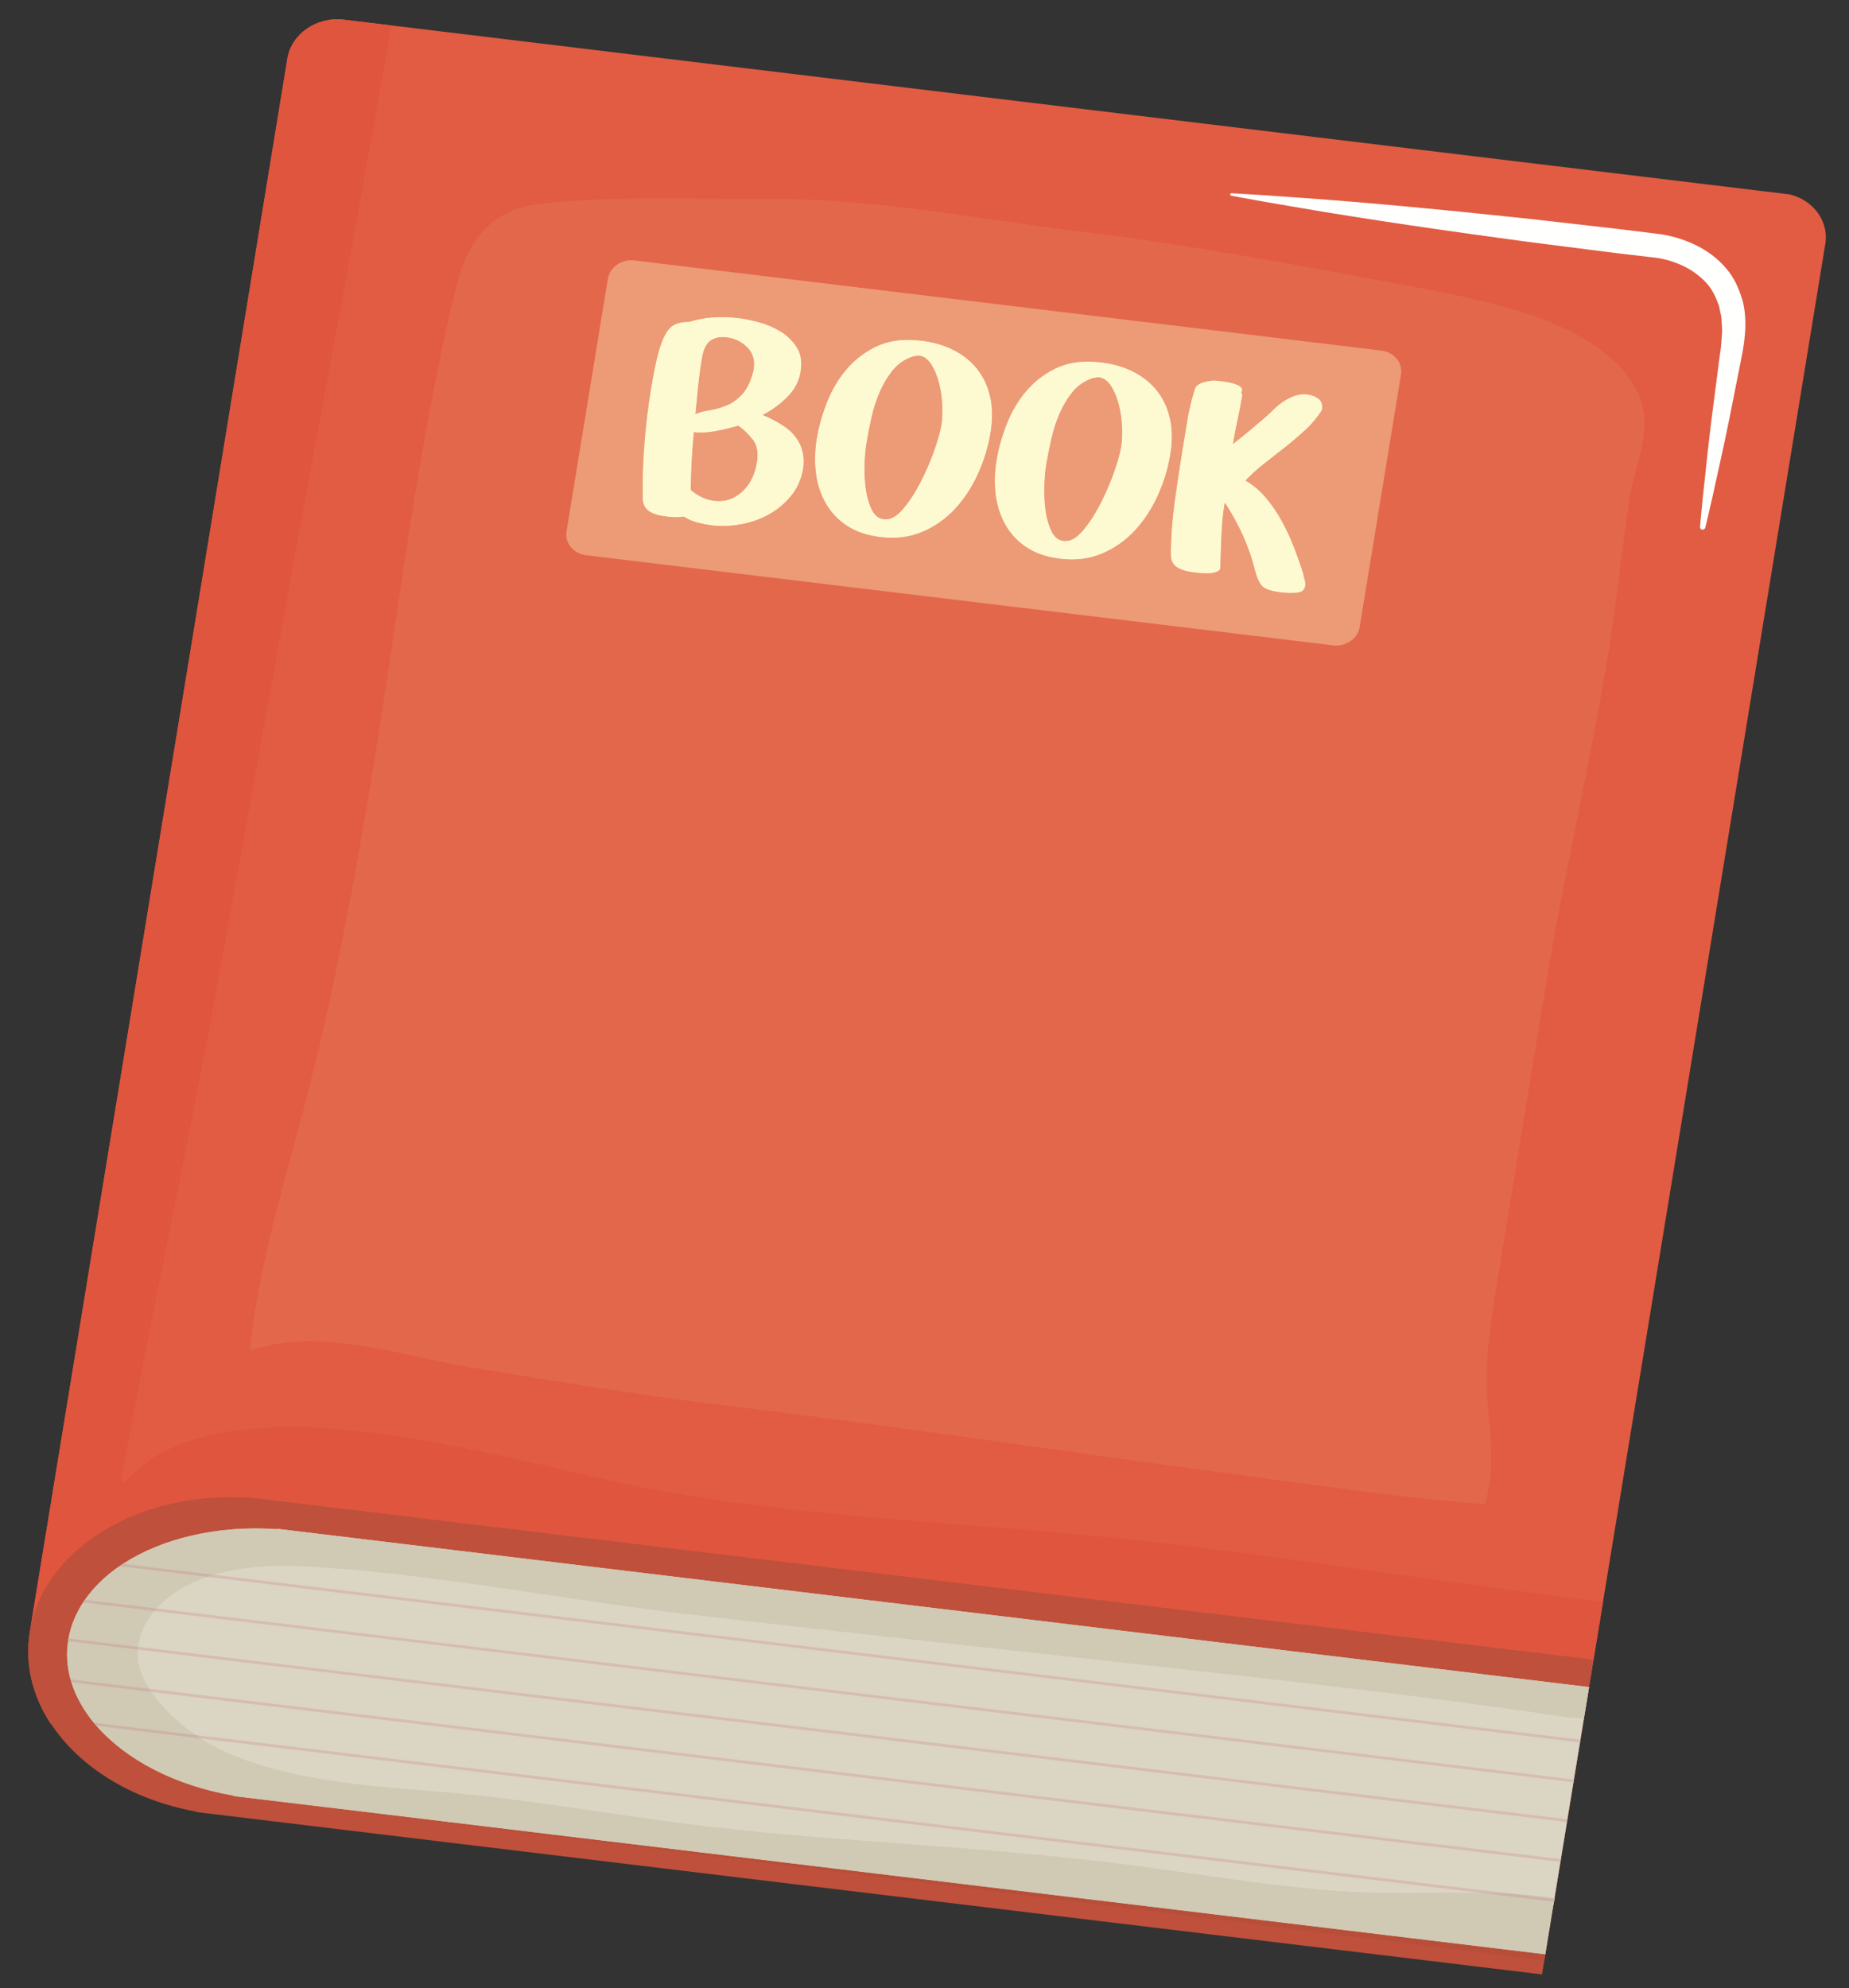 <svg width="133" height="143" viewBox="0 0 133 143" fill="none" xmlns="http://www.w3.org/2000/svg">
<rect x="0" y="0" width="133" height="143" fill="#333333" stroke="none"/>
<g clip-path="url(#clip0_16454_1020)">
<path fill-rule="evenodd" clip-rule="evenodd" d="M111.734 137.039L3.655 123.999C2.344 122.004 1.764 119.711 2.147 117.374L20.672 4.215C20.963 2.435 22.782 1.18 24.73 1.415L128.298 13.91C130.247 14.145 131.585 15.782 131.294 17.562L111.734 137.039Z" fill="#E15C42"/>
<path fill-rule="evenodd" clip-rule="evenodd" d="M3.668 124.001L3.655 123.999C2.344 122.004 1.764 119.711 2.147 117.374L20.672 4.215C20.963 2.435 22.782 1.18 24.73 1.415L28.142 1.826C26.411 11.869 24.558 21.894 22.689 31.917C20.275 44.88 17.998 57.861 15.632 70.832C13.469 82.687 10.908 94.483 8.726 106.335C8.703 106.457 8.802 106.542 8.913 106.556C8.983 106.564 9.059 106.543 9.111 106.484C11.549 103.762 15.397 102.91 19.05 102.706C21.498 102.569 23.957 102.716 26.394 103.01C28.29 103.238 30.172 103.556 32.024 103.9C35.955 104.629 39.82 105.591 43.71 106.467C47.434 107.308 51.219 107.895 55.027 108.354C56.782 108.566 58.542 108.75 60.302 108.921C67.256 109.591 74.243 109.996 81.189 110.732C82.565 110.878 83.939 111.035 85.313 111.201C90.862 111.871 96.392 112.68 101.923 113.447C106.376 114.064 110.836 114.676 115.305 115.227L114.625 119.381L17.824 107.702L17.819 107.738C10.021 107.235 3.126 111.39 2.149 117.358C1.766 119.696 2.347 121.989 3.658 123.985C3.661 123.99 3.665 123.995 3.668 124.001Z" fill="#E0553D"/>
<path fill-rule="evenodd" clip-rule="evenodd" d="M114.625 119.381L110.918 142.024L14.117 130.345L14.123 130.314C9.471 129.483 5.687 127.08 3.658 123.985C2.347 121.989 1.766 119.696 2.149 117.357C3.126 111.39 10.021 107.235 17.819 107.737L17.824 107.702L114.625 119.381Z" fill="#BF503B"/>
<path fill-rule="evenodd" clip-rule="evenodd" d="M88.591 13.903C88.591 13.903 89.471 13.943 91.005 14.047C92.537 14.165 94.733 14.292 97.354 14.52C99.977 14.737 103.033 15.021 106.302 15.357C107.936 15.533 109.627 15.691 111.338 15.893C113.051 16.089 114.792 16.287 116.532 16.486C117.4 16.594 118.268 16.701 119.135 16.809C120.092 16.91 121.049 17.191 121.904 17.597C122.769 18.004 123.547 18.581 124.145 19.285C124.764 19.985 125.105 20.823 125.35 21.636C125.764 23.28 125.433 24.931 125.165 26.233C124.895 27.594 124.64 28.88 124.404 30.067C123.929 32.441 123.463 34.411 123.169 35.794C122.859 37.175 122.66 37.962 122.66 37.962C122.636 38.056 122.533 38.116 122.432 38.096C122.339 38.078 122.278 38.001 122.284 37.917C122.284 37.917 122.346 37.113 122.491 35.712C122.653 34.313 122.838 32.309 123.143 29.915C123.298 28.718 123.465 27.421 123.642 26.049C123.689 25.707 123.736 25.36 123.784 25.007C123.822 24.665 123.834 24.344 123.862 24.006C123.902 23.669 123.832 23.346 123.832 23.012C123.821 22.678 123.71 22.367 123.66 22.039C123.442 21.425 123.183 20.814 122.715 20.325C122.262 19.833 121.689 19.421 121.027 19.108C120.357 18.799 119.636 18.585 118.856 18.51C117.989 18.408 117.12 18.306 116.251 18.205C114.514 17.984 112.777 17.762 111.067 17.545C109.358 17.334 107.681 17.086 106.055 16.869C102.804 16.419 99.775 15.968 97.184 15.556C94.591 15.155 92.44 14.758 90.929 14.509C89.422 14.246 88.563 14.076 88.563 14.076C88.512 14.065 88.48 14.019 88.492 13.972C88.503 13.93 88.546 13.901 88.591 13.903Z" fill="#FFFFFE"/>
<path fill-rule="evenodd" clip-rule="evenodd" d="M114.302 121.356L111.155 140.579L16.811 129.196L16.816 129.163C12.58 128.44 9.05 126.564 6.944 124.147C6.876 124.075 6.813 123.999 6.751 123.923C6.003 123.01 5.451 122.029 5.136 121.009C5.112 120.938 5.092 120.87 5.074 120.8C4.829 119.908 4.758 118.985 4.899 118.056L4.931 117.859C5.094 116.936 5.458 116.066 5.98 115.266C6.02 115.204 6.062 115.139 6.107 115.082C6.737 114.173 7.583 113.358 8.591 112.661C8.675 112.604 8.762 112.55 8.847 112.492C11.648 110.668 15.644 109.695 19.954 110L19.958 109.974L114.302 121.356Z" fill="#DBD5C3"/>
<path fill-rule="evenodd" clip-rule="evenodd" d="M113.682 125.14L113.65 125.336L8.591 112.661C8.676 112.604 8.763 112.55 8.847 112.492L113.682 125.14Z" fill="#D6BCB4"/>
<path fill-rule="evenodd" clip-rule="evenodd" d="M113.213 128.004L113.181 128.2L5.98 115.266C6.02 115.204 6.062 115.139 6.107 115.081L113.213 128.004Z" fill="#D6BCB4"/>
<path fill-rule="evenodd" clip-rule="evenodd" d="M4.899 118.056L112.712 131.064L112.745 130.867L4.931 117.859L4.899 118.056Z" fill="#D6BCB4"/>
<path fill-rule="evenodd" clip-rule="evenodd" d="M112.275 133.733L112.243 133.931L5.136 121.009C5.112 120.938 5.092 120.871 5.074 120.8L112.275 133.733Z" fill="#D6BCB4"/>
<path fill-rule="evenodd" clip-rule="evenodd" d="M111.807 136.597L111.774 136.795L6.944 124.147C6.876 124.075 6.813 123.998 6.751 123.922L111.807 136.597Z" fill="#D6BCB4"/>
<path fill-rule="evenodd" clip-rule="evenodd" d="M100.773 26.934L97.799 45.102C97.661 45.94 96.808 46.529 95.891 46.419L42.158 39.936C41.242 39.825 40.615 39.057 40.753 38.219L43.727 20.051C43.864 19.218 44.712 18.626 45.629 18.737L99.362 25.22C100.279 25.331 100.909 26.1 100.773 26.934Z" fill="#EB926E"/>
<path fill-rule="evenodd" clip-rule="evenodd" d="M49.704 35.271C50.233 35.709 50.793 35.963 51.383 36.034C52.122 36.123 52.778 35.913 53.357 35.404C53.935 34.892 54.301 34.174 54.452 33.25C54.566 32.556 54.462 32.007 54.141 31.606C53.82 31.203 53.476 30.872 53.109 30.612C52.59 30.765 52.048 30.895 51.481 31.004C50.915 31.112 50.391 31.138 49.906 31.08C49.837 31.761 49.786 32.442 49.749 33.124C49.712 33.808 49.691 34.493 49.685 35.18C49.704 35.204 49.711 35.233 49.704 35.271ZM54.215 26.618C54.326 25.942 54.173 25.399 53.757 24.983C53.342 24.57 52.849 24.329 52.28 24.26C51.794 24.202 51.4 24.282 51.097 24.501C50.791 24.719 50.587 25.146 50.483 25.783C50.363 26.515 50.27 27.213 50.204 27.872C50.14 28.534 50.078 29.173 50.018 29.796C50.298 29.673 50.636 29.581 51.032 29.52C51.429 29.46 51.834 29.347 52.248 29.18C52.663 29.014 53.045 28.742 53.398 28.361C53.751 27.98 54.023 27.4 54.215 26.618ZM57.558 32.003C57.791 32.543 57.86 33.111 57.762 33.707C57.639 34.459 57.349 35.113 56.893 35.667C56.437 36.222 55.902 36.669 55.287 37.007C54.672 37.345 54.006 37.58 53.287 37.709C52.566 37.837 51.891 37.864 51.258 37.788C50.899 37.745 50.54 37.676 50.178 37.585C49.819 37.492 49.493 37.348 49.202 37.157C48.981 37.19 48.768 37.203 48.565 37.198C48.362 37.193 48.165 37.178 47.977 37.155C47.513 37.099 47.161 37.013 46.921 36.898C46.684 36.78 46.513 36.64 46.41 36.481C46.308 36.321 46.252 36.134 46.243 35.915C46.237 35.698 46.231 35.471 46.226 35.234C46.237 32.819 46.439 30.396 46.837 27.968C47.007 26.927 47.177 26.086 47.347 25.449C47.515 24.81 47.703 24.323 47.908 23.984C48.112 23.644 48.349 23.424 48.614 23.317C48.878 23.21 49.193 23.16 49.558 23.164C50.147 22.981 50.739 22.871 51.336 22.834C51.932 22.798 52.526 22.816 53.116 22.888C53.518 22.936 53.996 23.033 54.553 23.177C55.11 23.325 55.632 23.545 56.122 23.839C56.61 24.134 57.004 24.517 57.303 24.984C57.603 25.453 57.697 26.035 57.583 26.729C57.47 27.422 57.15 28.032 56.621 28.558C56.096 29.085 55.502 29.515 54.847 29.849C55.39 30.071 55.915 30.351 56.42 30.686C56.923 31.023 57.303 31.461 57.558 32.003Z" fill="#FCF9CE"/>
<path fill-rule="evenodd" clip-rule="evenodd" d="M63.581 37.358C64.022 37.411 64.468 37.18 64.918 36.664C65.368 36.149 65.79 35.515 66.179 34.767C66.571 34.018 66.907 33.253 67.186 32.472C67.463 31.688 67.645 31.048 67.727 30.546C67.793 30.141 67.811 29.662 67.785 29.108C67.756 28.556 67.676 28.026 67.544 27.517C67.412 27.011 67.228 26.571 66.987 26.196C66.748 25.825 66.459 25.617 66.121 25.577C66.037 25.566 65.882 25.588 65.659 25.639C65.092 25.827 64.621 26.143 64.246 26.588C63.873 27.035 63.559 27.547 63.301 28.125C63.047 28.703 62.843 29.323 62.691 29.983C62.54 30.642 62.417 31.273 62.32 31.869C62.244 32.333 62.199 32.871 62.182 33.489C62.167 34.107 62.199 34.691 62.282 35.241C62.365 35.791 62.506 36.271 62.709 36.678C62.909 37.086 63.202 37.312 63.581 37.358ZM65.785 24.474C66.724 24.529 67.567 24.725 68.317 25.06C69.069 25.397 69.688 25.849 70.176 26.419C70.663 26.99 71.002 27.669 71.195 28.459C71.389 29.249 71.404 30.134 71.243 31.118C71.075 32.141 70.773 33.129 70.337 34.089C69.901 35.049 69.35 35.887 68.684 36.603C68.019 37.319 67.236 37.869 66.337 38.251C65.436 38.633 64.436 38.759 63.341 38.627C62.371 38.51 61.56 38.234 60.912 37.803C60.263 37.372 59.755 36.828 59.389 36.173C59.023 35.521 58.792 34.799 58.696 34.012C58.6 33.223 58.619 32.407 58.758 31.557C58.9 30.69 59.146 29.817 59.494 28.934C59.842 28.053 60.304 27.273 60.877 26.594C61.45 25.917 62.14 25.377 62.947 24.973C63.755 24.569 64.701 24.401 65.785 24.474Z" fill="#FCF9CE"/>
<path fill-rule="evenodd" clip-rule="evenodd" d="M76.512 38.918C76.953 38.971 77.4 38.74 77.85 38.225C78.3 37.709 78.722 37.075 79.112 36.328C79.504 35.578 79.838 34.813 80.117 34.032C80.395 33.249 80.575 32.608 80.657 32.106C80.724 31.701 80.742 31.222 80.715 30.668C80.688 30.116 80.607 29.586 80.477 29.078C80.344 28.571 80.159 28.131 79.92 27.756C79.679 27.385 79.39 27.177 79.054 27.137C78.969 27.127 78.814 27.148 78.592 27.199C78.023 27.387 77.552 27.703 77.179 28.149C76.804 28.596 76.49 29.107 76.234 29.686C75.978 30.264 75.775 30.883 75.623 31.544C75.473 32.203 75.347 32.834 75.249 33.429C75.173 33.892 75.129 34.431 75.113 35.049C75.098 35.667 75.133 36.252 75.214 36.802C75.295 37.351 75.437 37.831 75.639 38.239C75.842 38.646 76.133 38.872 76.512 38.918ZM78.717 26.034C79.654 26.089 80.497 26.285 81.251 26.62C82 26.957 82.619 27.409 83.108 27.98C83.594 28.55 83.932 29.229 84.126 30.019C84.32 30.809 84.336 31.694 84.175 32.678C84.008 33.701 83.706 34.689 83.27 35.649C82.833 36.61 82.282 37.447 81.617 38.163C80.951 38.879 80.168 39.429 79.267 39.811C78.366 40.193 77.367 40.319 76.273 40.187C75.302 40.07 74.493 39.794 73.842 39.363C73.193 38.932 72.686 38.388 72.32 37.734C71.955 37.081 71.722 36.359 71.626 35.572C71.53 34.783 71.551 33.967 71.691 33.117C71.832 32.25 72.076 31.377 72.427 30.494C72.773 29.613 73.235 28.833 73.81 28.154C74.38 27.477 75.071 26.937 75.879 26.533C76.687 26.13 77.635 25.962 78.717 26.034Z" fill="#FCF9CE"/>
<path fill-rule="evenodd" clip-rule="evenodd" d="M93.733 41.261C93.752 41.401 93.786 41.547 93.837 41.702C93.887 41.854 93.899 42.009 93.874 42.163C93.827 42.451 93.612 42.608 93.233 42.631C92.854 42.653 92.485 42.644 92.127 42.601C91.431 42.517 90.982 42.364 90.783 42.143C90.583 41.922 90.424 41.579 90.306 41.113C90.086 40.222 89.788 39.355 89.41 38.514C89.031 37.672 88.593 36.878 88.091 36.13C87.965 36.899 87.886 37.68 87.853 38.473C87.82 39.267 87.791 40.062 87.769 40.865C87.75 40.982 87.671 41.065 87.533 41.119C87.396 41.169 87.239 41.206 87.064 41.224C86.888 41.242 86.699 41.243 86.499 41.228C86.296 41.214 86.123 41.198 85.975 41.18C85.553 41.129 85.221 41.056 84.98 40.957C84.736 40.859 84.564 40.744 84.455 40.615C84.347 40.484 84.28 40.339 84.252 40.177C84.227 40.016 84.216 39.839 84.227 39.643C84.246 38.486 84.337 37.303 84.502 36.093C84.667 34.886 84.846 33.702 85.035 32.545C85.159 31.793 85.282 31.039 85.407 30.276C85.531 29.516 85.705 28.775 85.932 28.056C85.954 27.92 86.025 27.806 86.148 27.712C86.271 27.62 86.416 27.549 86.587 27.501C86.755 27.452 86.917 27.418 87.071 27.396C87.224 27.375 87.355 27.372 87.459 27.384C87.606 27.402 87.792 27.424 88.013 27.451C88.233 27.478 88.447 27.517 88.655 27.573C88.86 27.626 89.031 27.696 89.169 27.782C89.303 27.868 89.362 27.978 89.34 28.113C89.337 28.131 89.328 28.145 89.317 28.154C89.304 28.163 89.295 28.176 89.292 28.195C89.283 28.252 89.293 28.298 89.318 28.332C89.347 28.364 89.356 28.399 89.35 28.437C89.255 29.017 89.145 29.598 89.016 30.182C88.889 30.767 88.775 31.356 88.677 31.954C89.097 31.632 89.506 31.302 89.903 30.967C90.302 30.631 90.702 30.292 91.103 29.947C91.278 29.792 91.468 29.612 91.673 29.411C91.879 29.209 92.101 29.03 92.342 28.871C92.583 28.715 92.846 28.586 93.132 28.48C93.418 28.378 93.73 28.347 94.066 28.387C94.382 28.425 94.644 28.532 94.852 28.704C95.061 28.876 95.137 29.127 95.084 29.454C95.074 29.511 95.058 29.55 95.034 29.566C94.717 30.059 94.337 30.508 93.895 30.917C93.451 31.326 92.983 31.726 92.487 32.12C91.993 32.512 91.495 32.904 90.99 33.295C90.484 33.686 90.014 34.109 89.573 34.568C90.103 34.867 90.58 35.265 91.006 35.758C91.429 36.252 91.812 36.802 92.154 37.415C92.494 38.026 92.792 38.661 93.049 39.322C93.306 39.981 93.535 40.629 93.733 41.261Z" fill="#FCF9CE"/>
<path fill-rule="evenodd" clip-rule="evenodd" d="M111.753 136.924L111.822 136.503C111.83 136.504 111.837 136.505 111.845 136.506C111.813 136.645 111.783 136.784 111.753 136.924Z" fill="#D7D5CB"/>
<path fill-rule="evenodd" clip-rule="evenodd" d="M111.082 141.021C110.163 140.905 109.242 140.791 108.325 140.676C99.394 139.555 90.465 138.437 81.534 137.316C67.121 135.507 52.706 133.699 38.292 131.891C31.133 130.992 23.972 130.093 16.811 129.197L111.155 140.579C111.131 140.726 111.106 140.873 111.082 141.021Z" fill="#B74E39"/>
<path fill-rule="evenodd" clip-rule="evenodd" d="M111.155 140.579L16.811 129.196L16.816 129.163C12.58 128.44 9.05 126.564 6.944 124.147L14.458 125.054C15.208 125.535 15.999 125.947 16.8 126.271C19.56 127.393 22.553 127.965 25.58 128.33C27.534 128.566 29.503 128.716 31.43 128.871C32.922 128.99 34.407 129.146 35.888 129.324C38.299 129.615 40.701 129.966 43.102 130.317C45.505 130.668 47.907 131.019 50.319 131.31C50.63 131.348 50.941 131.384 51.252 131.42C60.68 132.492 70.205 132.811 79.624 133.948C79.85 133.975 80.078 134.004 80.304 134.031C84.05 134.5 87.777 135.1 91.526 135.552C93.16 135.749 94.798 135.918 96.444 136.035C96.73 136.057 97.018 136.075 97.304 136.088C100.351 136.248 103.425 136.115 106.481 136.156L111.774 136.795L111.753 136.925C111.499 138.125 111.34 139.369 111.152 140.579L111.155 140.579ZM111.806 136.598L108.721 136.225C109.611 136.271 110.5 136.341 111.384 136.448C111.53 136.465 111.676 136.484 111.822 136.504L111.806 136.598ZM14.088 124.808L6.751 123.923C6.003 123.01 5.451 122.029 5.136 121.009L10.882 121.702C11.702 122.876 12.825 123.941 14.088 124.808ZM10.733 121.482L5.074 120.8C4.829 119.908 4.758 118.985 4.899 118.056L9.917 118.662C9.86 119.57 10.103 120.526 10.731 121.479C10.732 121.48 10.732 121.481 10.733 121.482ZM9.935 118.463L4.931 117.859C5.094 116.936 5.458 116.066 5.98 115.266L11.104 115.884C10.459 116.654 10.039 117.531 9.935 118.463ZM11.261 115.704L6.107 115.082C6.737 114.173 7.583 113.358 8.591 112.661L14.91 113.423C14.798 113.461 14.686 113.5 14.575 113.541C13.255 114.026 12.095 114.78 11.261 115.704ZM15.371 113.279L8.847 112.492C11.648 110.668 15.644 109.695 19.954 110L19.958 109.974L114.302 121.356L113.934 123.601C113.493 123.588 113.054 123.56 112.617 123.507C112.508 123.494 112.4 123.479 112.291 123.463C107.614 122.761 102.923 122.151 98.222 121.584C96.753 121.407 95.282 121.234 93.812 121.063C88.568 120.456 83.318 119.875 78.07 119.3C68.454 118.244 58.835 117.212 49.229 116.086C49.055 116.065 48.881 116.044 48.706 116.023C45.575 115.646 42.436 115.178 39.292 114.71C36.148 114.242 32.999 113.773 29.848 113.393C27.07 113.058 24.29 112.791 21.509 112.655C19.521 112.556 17.32 112.709 15.371 113.279Z" fill="#D0C9B4"/>
<path fill-rule="evenodd" clip-rule="evenodd" d="M14.91 113.423L8.591 112.66C8.676 112.604 8.763 112.55 8.847 112.492L15.371 113.279C15.216 113.324 15.062 113.372 14.91 113.423Z" fill="#CCB3A8"/>
<path fill-rule="evenodd" clip-rule="evenodd" d="M11.104 115.884L5.98 115.266C6.02 115.203 6.062 115.138 6.107 115.081L11.261 115.703C11.207 115.763 11.155 115.823 11.104 115.884Z" fill="#CCB3A8"/>
<path fill-rule="evenodd" clip-rule="evenodd" d="M9.917 118.661L4.899 118.056L4.931 117.859L9.935 118.463C9.927 118.529 9.921 118.595 9.917 118.661Z" fill="#CCB3A8"/>
<path fill-rule="evenodd" clip-rule="evenodd" d="M10.882 121.701L5.137 121.008C5.112 120.938 5.092 120.87 5.074 120.8L10.733 121.482C10.781 121.556 10.831 121.629 10.882 121.701Z" fill="#CCB3A8"/>
<path fill-rule="evenodd" clip-rule="evenodd" d="M111.774 136.795L106.481 136.156C107.229 136.166 107.976 136.187 108.721 136.225L111.807 136.597L111.774 136.795ZM14.458 125.054L6.944 124.147C6.876 124.075 6.813 123.998 6.751 123.922L14.088 124.808C14.21 124.892 14.334 124.973 14.458 125.054Z" fill="#CCB3A8"/>
<path fill-rule="evenodd" clip-rule="evenodd" d="M99.781 107.499C96.458 107.099 93.134 106.622 89.85 106.189C77.412 104.548 65.025 102.656 52.496 101.145C46.173 100.382 40.034 99.374 33.872 98.362C31.01 97.891 27.944 97.022 24.911 96.656C22.539 96.37 20.188 96.392 17.971 97.154C18.5 91.76 20.09 86.263 21.506 81.019C23.758 72.686 25.378 64.154 26.776 55.615C28.654 44.145 29.982 32.323 32.716 20.984C33.533 17.6 34.985 15.065 39.044 14.63C44.289 14.066 50.249 14.336 55.565 14.308C58.768 14.29 62.028 14.569 65.292 14.963C69.511 15.472 73.737 16.172 77.856 16.669C85.999 17.652 93.823 19.158 101.733 20.639C106.898 21.605 115.036 23.151 117.64 27.915C119.127 30.639 117.645 33.142 117.209 35.917C116.653 39.452 116.321 43.133 115.729 46.748C114.396 54.891 112.521 62.759 111.187 70.903C110.078 77.681 108.968 84.458 107.859 91.236C107.364 94.257 106.809 97.228 106.968 100.213C107.106 102.819 107.641 105.592 106.805 108.192C104.473 108.028 102.127 107.783 99.781 107.499ZM45.629 18.737C44.712 18.627 43.864 19.218 43.727 20.052L40.753 38.219C40.615 39.058 41.242 39.825 42.158 39.936L95.891 46.419C96.808 46.529 97.661 45.94 97.799 45.102L100.773 26.934C100.909 26.1 100.279 25.331 99.362 25.22L45.629 18.737Z" fill="#E3674B"/>
<path fill-rule="evenodd" clip-rule="evenodd" d="M95.891 46.419L42.158 39.936C41.242 39.825 40.615 39.057 40.753 38.219L43.727 20.051C43.864 19.218 44.712 18.626 45.629 18.737L99.362 25.22C100.279 25.331 100.909 26.1 100.773 26.934L97.799 45.102C97.661 45.94 96.808 46.529 95.891 46.419ZM49.202 37.156C49.493 37.348 49.819 37.492 50.179 37.584C50.54 37.676 50.9 37.745 51.258 37.788C51.891 37.864 52.566 37.837 53.287 37.709C54.006 37.58 54.672 37.345 55.287 37.006C55.902 36.669 56.437 36.222 56.893 35.666C57.349 35.113 57.639 34.459 57.762 33.707C57.86 33.11 57.791 32.542 57.558 32.003C57.303 31.461 56.923 31.022 56.42 30.686C55.915 30.35 55.39 30.071 54.847 29.849C55.502 29.515 56.096 29.085 56.621 28.558C57.15 28.032 57.47 27.422 57.583 26.729C57.697 26.035 57.603 25.453 57.303 24.984C57.004 24.517 56.61 24.134 56.122 23.839C55.632 23.544 55.11 23.325 54.553 23.177C53.996 23.032 53.518 22.936 53.117 22.887C52.526 22.816 51.932 22.798 51.336 22.834C50.739 22.871 50.147 22.981 49.558 23.163C49.193 23.16 48.878 23.21 48.614 23.317C48.349 23.424 48.112 23.644 47.908 23.983C47.703 24.323 47.515 24.81 47.347 25.449C47.177 26.086 47.007 26.926 46.837 27.968C46.439 30.396 46.237 32.819 46.226 35.234C46.231 35.471 46.237 35.698 46.243 35.915C46.252 36.134 46.308 36.321 46.41 36.481C46.513 36.64 46.684 36.78 46.921 36.898C47.162 37.013 47.513 37.099 47.977 37.155C48.166 37.178 48.362 37.192 48.565 37.198C48.768 37.203 48.981 37.189 49.202 37.156ZM88.091 36.13C88.593 36.878 89.031 37.672 89.41 38.514C89.788 39.355 90.086 40.222 90.306 41.113C90.423 41.58 90.583 41.922 90.783 42.143C90.982 42.364 91.431 42.517 92.127 42.601C92.485 42.644 92.854 42.653 93.233 42.631C93.612 42.608 93.827 42.451 93.874 42.163C93.899 42.009 93.887 41.854 93.837 41.702C93.786 41.547 93.752 41.401 93.733 41.261C93.535 40.629 93.306 39.981 93.049 39.322C92.792 38.661 92.494 38.026 92.154 37.415C91.812 36.802 91.429 36.252 91.006 35.758C90.58 35.265 90.103 34.867 89.573 34.568C90.014 34.109 90.484 33.686 90.99 33.295C91.495 32.904 91.993 32.512 92.487 32.12C92.983 31.726 93.451 31.326 93.895 30.917C94.337 30.508 94.717 30.059 95.034 29.566C95.058 29.55 95.074 29.511 95.083 29.454C95.137 29.127 95.061 28.876 94.852 28.705C94.644 28.532 94.382 28.425 94.066 28.387C93.73 28.347 93.418 28.378 93.132 28.48C92.846 28.586 92.583 28.715 92.342 28.871C92.101 29.03 91.879 29.209 91.673 29.411C91.468 29.612 91.278 29.792 91.103 29.947C90.702 30.292 90.302 30.631 89.903 30.967C89.506 31.302 89.096 31.632 88.677 31.954C88.775 31.356 88.889 30.767 89.016 30.182C89.145 29.598 89.255 29.017 89.35 28.437C89.356 28.399 89.347 28.364 89.318 28.332C89.293 28.298 89.283 28.252 89.292 28.195C89.295 28.176 89.304 28.163 89.317 28.154C89.328 28.145 89.337 28.131 89.34 28.113C89.362 27.978 89.303 27.868 89.169 27.782C89.031 27.696 88.86 27.627 88.655 27.573C88.447 27.517 88.233 27.478 88.013 27.451C87.792 27.425 87.606 27.402 87.459 27.384C87.355 27.372 87.224 27.375 87.071 27.396C86.917 27.418 86.755 27.452 86.587 27.501C86.416 27.549 86.271 27.62 86.148 27.712C86.025 27.806 85.954 27.92 85.932 28.056C85.705 28.775 85.531 29.516 85.407 30.276C85.282 31.039 85.158 31.793 85.035 32.545C84.846 33.702 84.667 34.886 84.502 36.093C84.337 37.303 84.246 38.486 84.227 39.643C84.216 39.839 84.227 40.016 84.252 40.177C84.28 40.339 84.347 40.484 84.455 40.615C84.564 40.744 84.736 40.859 84.98 40.957C85.221 41.056 85.553 41.129 85.975 41.18C86.123 41.198 86.296 41.214 86.499 41.228C86.699 41.243 86.888 41.242 87.064 41.224C87.239 41.206 87.396 41.169 87.533 41.119C87.671 41.065 87.75 40.982 87.769 40.865C87.791 40.062 87.82 39.267 87.853 38.473C87.886 37.68 87.965 36.899 88.091 36.13ZM79.245 26.081C79.072 26.06 78.897 26.045 78.717 26.034C77.635 25.962 76.687 26.13 75.879 26.533C75.071 26.937 74.38 27.477 73.809 28.154C73.235 28.833 72.773 29.613 72.427 30.494C72.076 31.377 71.832 32.25 71.69 33.117C71.551 33.967 71.53 34.783 71.626 35.572C71.722 36.359 71.955 37.081 72.32 37.734C72.686 38.388 73.193 38.932 73.842 39.363C74.492 39.794 75.302 40.07 76.273 40.187C77.367 40.319 78.366 40.193 79.267 39.811C80.168 39.429 80.951 38.879 81.617 38.163C82.282 37.447 82.833 36.61 83.27 35.649C83.706 34.689 84.008 33.701 84.175 32.678C84.336 31.694 84.32 30.809 84.126 30.019C83.932 29.229 83.594 28.55 83.108 27.98C82.619 27.409 82 26.957 81.251 26.62C80.641 26.349 79.973 26.169 79.245 26.081ZM66.313 24.521C66.141 24.5 65.965 24.485 65.785 24.474C64.701 24.401 63.755 24.569 62.947 24.973C62.14 25.377 61.45 25.917 60.877 26.594C60.304 27.273 59.843 28.053 59.494 28.934C59.146 29.817 58.9 30.69 58.758 31.557C58.619 32.407 58.6 33.223 58.696 34.012C58.792 34.799 59.023 35.521 59.389 36.173C59.755 36.828 60.263 37.372 60.912 37.803C61.56 38.234 62.371 38.51 63.341 38.627C64.436 38.759 65.436 38.633 66.337 38.251C67.236 37.869 68.019 37.319 68.684 36.603C69.35 35.887 69.901 35.049 70.337 34.089C70.773 33.129 71.075 32.141 71.243 31.118C71.404 30.134 71.389 29.249 71.195 28.459C71.002 27.669 70.663 26.99 70.176 26.419C69.688 25.849 69.069 25.397 68.317 25.06C67.711 24.789 67.043 24.609 66.313 24.521ZM51.383 36.034C50.793 35.963 50.233 35.709 49.704 35.271C49.711 35.233 49.704 35.203 49.685 35.18C49.691 34.493 49.712 33.808 49.749 33.124C49.786 32.442 49.837 31.76 49.906 31.08C50.391 31.138 50.915 31.112 51.481 31.004C52.048 30.895 52.59 30.765 53.109 30.612C53.476 30.872 53.82 31.203 54.141 31.605C54.462 32.007 54.566 32.556 54.452 33.249C54.301 34.174 53.935 34.892 53.357 35.404C52.778 35.913 52.122 36.123 51.383 36.034ZM76.512 38.918C76.133 38.872 75.842 38.646 75.639 38.239C75.437 37.831 75.295 37.351 75.214 36.802C75.133 36.252 75.098 35.667 75.113 35.049C75.129 34.431 75.173 33.892 75.249 33.429C75.347 32.834 75.473 32.203 75.623 31.544C75.775 30.883 75.978 30.264 76.234 29.686C76.49 29.107 76.804 28.596 77.179 28.149C77.552 27.703 78.023 27.387 78.592 27.199C78.814 27.148 78.969 27.127 79.054 27.137C79.39 27.177 79.678 27.385 79.92 27.756C80.158 28.131 80.344 28.571 80.477 29.078C80.607 29.586 80.688 30.116 80.715 30.668C80.742 31.222 80.724 31.701 80.657 32.106C80.575 32.608 80.395 33.249 80.117 34.032C79.838 34.813 79.504 35.578 79.112 36.328C78.722 37.075 78.3 37.709 77.85 38.225C77.4 38.74 76.953 38.971 76.512 38.918ZM63.581 37.358C63.202 37.312 62.91 37.086 62.709 36.678C62.506 36.271 62.365 35.791 62.282 35.241C62.199 34.691 62.167 34.107 62.182 33.489C62.199 32.871 62.244 32.333 62.32 31.869C62.418 31.274 62.541 30.643 62.691 29.983C62.843 29.323 63.047 28.703 63.301 28.126C63.559 27.547 63.873 27.036 64.246 26.588C64.621 26.143 65.092 25.827 65.659 25.639C65.882 25.588 66.037 25.566 66.121 25.577C66.459 25.617 66.748 25.825 66.987 26.196C67.228 26.571 67.412 27.011 67.544 27.517C67.676 28.026 67.756 28.556 67.785 29.108C67.811 29.662 67.793 30.141 67.727 30.546C67.645 31.048 67.463 31.688 67.186 32.472C66.907 33.253 66.571 34.018 66.18 34.767C65.79 35.515 65.368 36.149 64.918 36.664C64.468 37.18 64.022 37.411 63.581 37.358ZM50.018 29.796C50.078 29.173 50.14 28.533 50.204 27.872C50.27 27.213 50.363 26.515 50.483 25.782C50.587 25.146 50.791 24.719 51.097 24.501C51.401 24.282 51.794 24.201 52.28 24.26C52.849 24.329 53.342 24.57 53.757 24.983C54.173 25.398 54.326 25.942 54.215 26.618C54.023 27.4 53.751 27.98 53.398 28.361C53.045 28.742 52.663 29.014 52.248 29.18C51.834 29.346 51.429 29.46 51.032 29.52C50.636 29.581 50.298 29.673 50.018 29.796Z" fill="#ED9A76"/>
<path fill-rule="evenodd" clip-rule="evenodd" d="M51.258 37.788C50.899 37.745 50.54 37.676 50.178 37.585C49.819 37.492 49.493 37.348 49.202 37.157C48.981 37.19 48.768 37.203 48.565 37.198C48.362 37.193 48.165 37.178 47.977 37.155C47.513 37.099 47.161 37.013 46.921 36.898C46.684 36.78 46.513 36.64 46.41 36.481C46.308 36.321 46.252 36.134 46.243 35.915C46.237 35.698 46.231 35.471 46.226 35.234C46.237 32.819 46.439 30.396 46.837 27.968C47.007 26.927 47.177 26.086 47.347 25.449C47.515 24.81 47.703 24.323 47.908 23.984C48.112 23.644 48.349 23.424 48.614 23.317C48.878 23.21 49.193 23.16 49.558 23.164C50.147 22.981 50.739 22.871 51.336 22.834C51.932 22.798 52.526 22.816 53.116 22.888C53.518 22.936 53.996 23.033 54.553 23.177C55.11 23.325 55.632 23.545 56.122 23.839C56.61 24.134 57.004 24.517 57.303 24.984C57.603 25.453 57.697 26.035 57.583 26.729C57.47 27.422 57.15 28.032 56.621 28.558C56.096 29.085 55.502 29.515 54.847 29.849C55.39 30.071 55.915 30.351 56.42 30.686C56.923 31.023 57.303 31.461 57.558 32.003C57.791 32.543 57.86 33.111 57.762 33.707C57.639 34.459 57.349 35.113 56.893 35.667C56.437 36.222 55.902 36.669 55.287 37.007C54.672 37.345 54.006 37.58 53.287 37.709C52.566 37.837 51.891 37.864 51.258 37.788ZM53.109 30.612C52.59 30.765 52.048 30.895 51.481 31.004C50.915 31.112 50.391 31.138 49.906 31.08C49.837 31.761 49.786 32.442 49.749 33.124C49.712 33.808 49.691 34.493 49.685 35.18C49.704 35.204 49.711 35.233 49.704 35.271C50.233 35.709 50.793 35.963 51.383 36.034C52.122 36.123 52.778 35.913 53.357 35.404C53.935 34.892 54.301 34.174 54.452 33.25C54.566 32.556 54.462 32.007 54.141 31.606C53.82 31.203 53.476 30.872 53.109 30.612ZM52.28 24.26C51.794 24.202 51.4 24.282 51.097 24.501C50.791 24.719 50.587 25.146 50.483 25.783C50.363 26.515 50.27 27.213 50.204 27.872C50.14 28.534 50.078 29.173 50.018 29.796C50.298 29.673 50.636 29.581 51.032 29.52C51.429 29.46 51.834 29.347 52.248 29.18C52.663 29.014 53.045 28.742 53.398 28.361C53.751 27.98 54.023 27.4 54.215 26.618C54.326 25.942 54.173 25.399 53.757 24.983C53.342 24.57 52.849 24.329 52.28 24.26Z" fill="#FDF9D1"/>
<path fill-rule="evenodd" clip-rule="evenodd" d="M63.341 38.627C62.371 38.51 61.56 38.234 60.911 37.803C60.263 37.372 59.755 36.828 59.389 36.173C59.023 35.521 58.792 34.799 58.696 34.012C58.599 33.223 58.619 32.407 58.758 31.557C58.9 30.69 59.146 29.817 59.494 28.934C59.842 28.053 60.304 27.273 60.877 26.594C61.45 25.917 62.14 25.377 62.947 24.973C63.755 24.569 64.701 24.401 65.785 24.474C65.964 24.485 66.141 24.5 66.313 24.521C67.043 24.609 67.711 24.789 68.317 25.06C69.069 25.397 69.688 25.849 70.175 26.419C70.663 26.99 71.002 27.669 71.195 28.459C71.389 29.249 71.404 30.134 71.243 31.118C71.075 32.141 70.773 33.129 70.337 34.089C69.901 35.049 69.35 35.887 68.684 36.603C68.019 37.319 67.236 37.869 66.337 38.251C65.436 38.633 64.436 38.759 63.341 38.627ZM66.121 25.577C66.037 25.566 65.882 25.588 65.659 25.639C65.092 25.827 64.621 26.143 64.246 26.588C63.873 27.035 63.559 27.547 63.301 28.125C63.047 28.703 62.843 29.323 62.691 29.983C62.54 30.643 62.417 31.274 62.32 31.869C62.244 32.333 62.198 32.871 62.182 33.489C62.167 34.107 62.199 34.691 62.282 35.241C62.365 35.791 62.506 36.271 62.709 36.678C62.909 37.086 63.202 37.312 63.581 37.358C64.022 37.411 64.468 37.18 64.918 36.664C65.368 36.149 65.79 35.515 66.179 34.767C66.571 34.018 66.907 33.253 67.186 32.472C67.463 31.688 67.645 31.048 67.727 30.546C67.793 30.141 67.811 29.662 67.784 29.108C67.756 28.556 67.676 28.026 67.544 27.517C67.412 27.011 67.228 26.571 66.987 26.196C66.748 25.825 66.459 25.617 66.121 25.577Z" fill="#FDF9D1"/>
<path fill-rule="evenodd" clip-rule="evenodd" d="M76.273 40.187C75.302 40.07 74.493 39.794 73.842 39.363C73.193 38.932 72.686 38.388 72.32 37.734C71.955 37.081 71.723 36.359 71.626 35.572C71.53 34.783 71.551 33.967 71.691 33.117C71.832 32.25 72.077 31.377 72.427 30.494C72.773 29.613 73.235 28.833 73.81 28.154C74.38 27.477 75.071 26.937 75.879 26.533C76.687 26.13 77.635 25.962 78.717 26.034C78.897 26.045 79.072 26.061 79.245 26.081C79.974 26.169 80.641 26.349 81.251 26.62C82 26.957 82.619 27.409 83.108 27.98C83.594 28.55 83.933 29.229 84.126 30.019C84.32 30.809 84.336 31.694 84.175 32.678C84.008 33.701 83.706 34.689 83.27 35.649C82.834 36.61 82.282 37.447 81.617 38.163C80.951 38.879 80.168 39.429 79.267 39.811C78.366 40.193 77.367 40.319 76.273 40.187ZM79.054 27.137C78.969 27.127 78.814 27.148 78.592 27.199C78.023 27.387 77.552 27.703 77.179 28.149C76.804 28.596 76.49 29.107 76.234 29.686C75.978 30.264 75.775 30.883 75.623 31.544C75.473 32.203 75.347 32.834 75.249 33.429C75.173 33.892 75.129 34.431 75.113 35.049C75.098 35.667 75.133 36.252 75.214 36.802C75.296 37.351 75.437 37.831 75.639 38.239C75.842 38.646 76.133 38.872 76.512 38.918C76.953 38.971 77.4 38.74 77.85 38.225C78.3 37.709 78.722 37.076 79.112 36.328C79.504 35.578 79.838 34.813 80.117 34.032C80.396 33.249 80.575 32.608 80.657 32.106C80.724 31.701 80.742 31.222 80.715 30.668C80.688 30.116 80.607 29.586 80.477 29.078C80.344 28.571 80.159 28.131 79.92 27.756C79.679 27.385 79.39 27.177 79.054 27.137Z" fill="#FDF9D1"/>
<path fill-rule="evenodd" clip-rule="evenodd" d="M92.127 42.601C91.431 42.517 90.982 42.364 90.783 42.143C90.583 41.922 90.424 41.579 90.306 41.113C90.086 40.222 89.788 39.355 89.41 38.514C89.031 37.672 88.593 36.878 88.091 36.13C87.965 36.899 87.886 37.68 87.853 38.473C87.82 39.267 87.791 40.062 87.769 40.865C87.75 40.982 87.671 41.065 87.533 41.119C87.396 41.169 87.239 41.206 87.064 41.224C86.888 41.242 86.699 41.243 86.499 41.228C86.296 41.214 86.123 41.198 85.975 41.18C85.553 41.129 85.221 41.056 84.98 40.957C84.736 40.859 84.564 40.744 84.455 40.615C84.347 40.484 84.28 40.339 84.252 40.177C84.227 40.016 84.216 39.839 84.227 39.643C84.246 38.486 84.337 37.303 84.502 36.093C84.667 34.886 84.846 33.702 85.035 32.545C85.159 31.793 85.282 31.039 85.407 30.276C85.531 29.516 85.705 28.775 85.932 28.056C85.954 27.92 86.025 27.806 86.148 27.712C86.271 27.62 86.416 27.549 86.587 27.501C86.755 27.452 86.917 27.418 87.071 27.396C87.224 27.375 87.355 27.372 87.459 27.384C87.606 27.402 87.792 27.424 88.013 27.451C88.233 27.478 88.447 27.517 88.655 27.573C88.86 27.626 89.031 27.696 89.169 27.782C89.303 27.868 89.362 27.978 89.34 28.113C89.337 28.131 89.328 28.145 89.317 28.154C89.304 28.163 89.295 28.176 89.292 28.195C89.283 28.252 89.293 28.298 89.318 28.332C89.347 28.364 89.356 28.399 89.35 28.437C89.255 29.017 89.145 29.598 89.016 30.182C88.889 30.767 88.775 31.356 88.677 31.954C89.097 31.632 89.506 31.302 89.903 30.967C90.302 30.631 90.702 30.292 91.103 29.947C91.278 29.792 91.468 29.612 91.673 29.411C91.879 29.209 92.101 29.03 92.342 28.871C92.583 28.715 92.846 28.586 93.132 28.48C93.418 28.378 93.73 28.347 94.066 28.387C94.382 28.425 94.644 28.532 94.852 28.704C95.061 28.876 95.137 29.127 95.084 29.454C95.074 29.511 95.058 29.55 95.034 29.566C94.717 30.059 94.337 30.508 93.895 30.917C93.451 31.326 92.983 31.726 92.487 32.12C91.993 32.512 91.495 32.904 90.99 33.295C90.484 33.686 90.014 34.109 89.573 34.568C90.103 34.867 90.58 35.265 91.006 35.758C91.429 36.252 91.812 36.802 92.154 37.415C92.494 38.026 92.792 38.661 93.049 39.322C93.306 39.981 93.535 40.629 93.733 41.261C93.752 41.401 93.786 41.547 93.837 41.702C93.887 41.854 93.899 42.009 93.874 42.163C93.827 42.451 93.612 42.608 93.233 42.631C92.854 42.653 92.485 42.644 92.127 42.601Z" fill="#FDF9D1"/>
</g>
<defs>
<clipPath id="clip0_16454_1020">
<rect width="111.607" height="129.444" fill="white" transform="matrix(0.993 0.12 -0.162 0.987 21.2 0.989)"/>
</clipPath>
</defs>
</svg>
